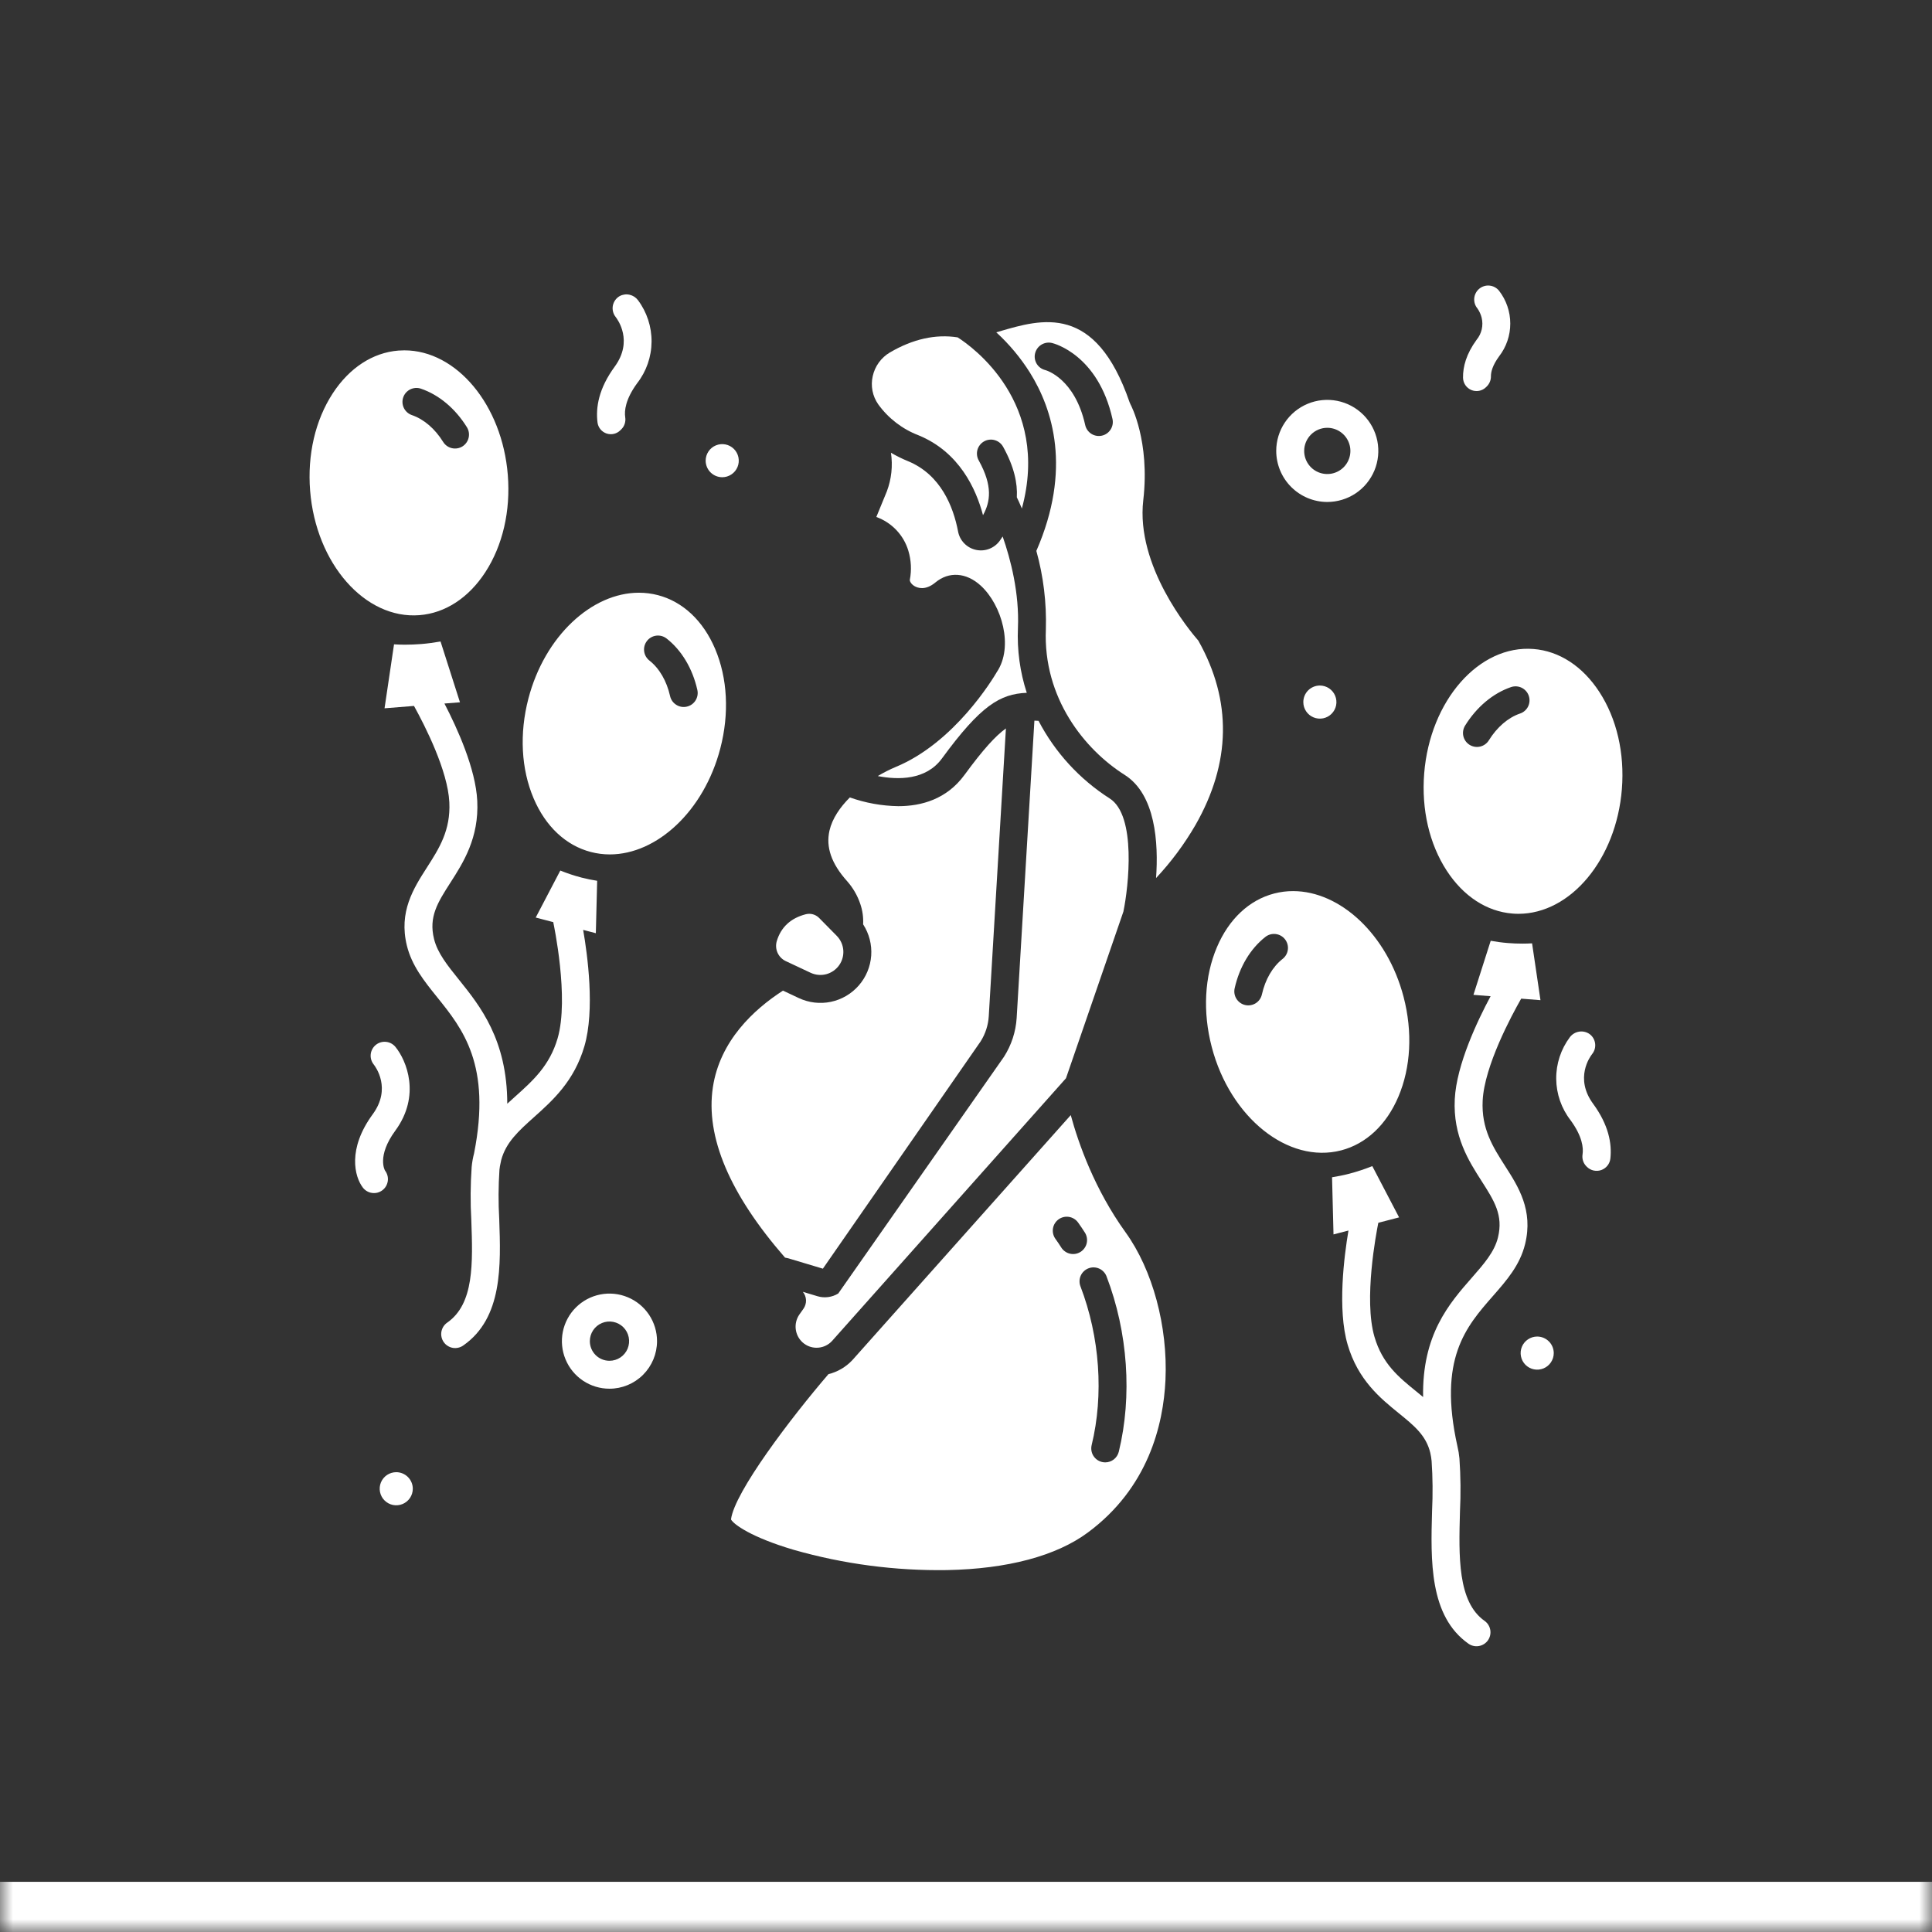 <svg width="77" height="77" viewBox="0 0 77 77" fill="none" xmlns="http://www.w3.org/2000/svg">
<rect x="0" y="0" width="77" height="77" fill="#333333" stroke="none"/>
<mask id="path-1-inside-1_149_61" fill="white">
<path d="M0 0H77V77H0V0Z"/>
</mask>

<path d="M77 75H0V79H77V75Z" fill="white" mask="url(#path-1-inside-1_149_61)"/>
<path d="M35.697 30.568C35.451 30.671 35.212 30.793 34.984 30.93C35.797 31.088 36.906 31.097 37.542 30.228C39.086 28.118 39.857 27.655 40.922 27.612C40.651 26.78 40.532 25.906 40.57 25.031C40.629 23.64 40.282 22.299 39.961 21.382C39.925 21.437 39.889 21.491 39.852 21.543C39.747 21.692 39.6 21.807 39.431 21.873C39.261 21.939 39.076 21.954 38.898 21.915C38.72 21.877 38.557 21.787 38.43 21.656C38.303 21.526 38.217 21.361 38.184 21.182C37.997 20.2 37.498 18.916 36.184 18.378C35.952 18.283 35.726 18.171 35.509 18.044C35.587 18.564 35.53 19.095 35.344 19.587C35.203 19.925 35.063 20.265 34.926 20.605C35.229 20.713 35.503 20.892 35.725 21.126C35.947 21.36 36.111 21.643 36.203 21.952C36.315 22.326 36.336 22.722 36.262 23.106C36.252 23.16 36.31 23.278 36.448 23.36C36.564 23.428 36.875 23.551 37.279 23.215C37.819 22.766 38.512 22.814 39.087 23.34C39.938 24.119 40.4 25.782 39.733 26.777C39.572 27.053 38.038 29.602 35.697 30.568ZM36.606 17.348C38.23 18.012 38.901 19.485 39.178 20.533C39.469 20.004 39.576 19.377 39.009 18.353C38.972 18.289 38.949 18.218 38.94 18.145C38.931 18.072 38.936 17.998 38.956 17.927C38.976 17.856 39.01 17.789 39.056 17.732C39.101 17.674 39.158 17.626 39.223 17.59C39.287 17.554 39.358 17.532 39.431 17.524C39.505 17.515 39.579 17.522 39.65 17.543C39.72 17.564 39.786 17.598 39.843 17.645C39.901 17.691 39.948 17.749 39.983 17.814C40.417 18.599 40.558 19.256 40.526 19.82C40.576 19.922 40.646 20.075 40.727 20.267C41.874 16.036 38.741 13.812 38.167 13.446C37.29 13.309 36.381 13.511 35.464 14.049C35.291 14.151 35.142 14.288 35.025 14.45C34.907 14.613 34.825 14.798 34.782 14.994C34.739 15.185 34.736 15.383 34.773 15.576C34.811 15.769 34.888 15.951 35 16.112C35.404 16.672 35.962 17.101 36.606 17.348ZM31.86 52.389C31.735 52.569 31.684 52.791 31.719 53.008C31.754 53.224 31.871 53.419 32.047 53.55C32.212 53.673 32.416 53.73 32.62 53.711C32.825 53.693 33.015 53.6 33.156 53.45L42.485 42.974L44.773 36.332C44.978 35.344 45.3 32.503 44.227 31.823C43.028 31.057 42.05 29.99 41.391 28.729C41.334 28.726 41.279 28.723 41.226 28.721L40.519 40.574C40.484 41.122 40.311 41.651 40.016 42.114C40.012 42.12 40.008 42.126 40.004 42.132L33.409 51.552C33.287 51.628 33.15 51.676 33.008 51.695C32.866 51.714 32.721 51.703 32.584 51.662L31.998 51.486C32.075 51.58 32.119 51.697 32.124 51.819C32.128 51.941 32.092 52.06 32.022 52.16L31.86 52.389ZM31.314 38.304L32.309 38.771C32.504 38.861 32.724 38.881 32.932 38.826C33.139 38.77 33.321 38.644 33.445 38.468C33.569 38.292 33.627 38.078 33.609 37.864C33.591 37.65 33.498 37.449 33.347 37.296L32.646 36.585C32.594 36.533 32.533 36.492 32.465 36.463C32.397 36.435 32.325 36.42 32.251 36.42C32.206 36.42 32.16 36.426 32.116 36.437C31.512 36.592 31.123 36.954 30.957 37.513C30.913 37.666 30.925 37.829 30.99 37.974C31.056 38.119 31.171 38.236 31.314 38.304Z" fill="white"/>
<path d="M31.287 50.122C31.332 50.129 31.377 50.139 31.421 50.151L32.796 50.563L39.083 41.505C39.273 41.204 39.385 40.86 39.407 40.505L40.091 29.032C39.682 29.322 39.184 29.868 38.44 30.884C37.731 31.854 36.722 32.13 35.802 32.13C35.144 32.12 34.492 32.002 33.871 31.782C33.481 32.171 33.17 32.621 33.059 33.103C32.909 33.762 33.136 34.418 33.754 35.11C33.993 35.378 34.176 35.692 34.289 36.033C34.377 36.292 34.415 36.566 34.4 36.84C34.64 37.21 34.753 37.648 34.722 38.087C34.69 38.527 34.517 38.944 34.227 39.276C33.937 39.608 33.547 39.837 33.115 39.928C32.684 40.018 32.235 39.965 31.836 39.778L31.206 39.481C30.035 40.237 28.693 41.485 28.412 43.331C28.112 45.306 29.079 47.589 31.287 50.122ZM44.859 49.114C43.626 47.404 42.983 45.574 42.675 44.443L33.968 54.211C33.711 54.484 33.382 54.677 33.018 54.767C31.533 56.497 29.271 59.467 29.134 60.557C29.236 60.752 29.947 61.271 31.632 61.768C33.619 62.336 35.68 62.608 37.746 62.576C40.157 62.529 42.096 62.012 43.355 61.08C45.763 59.297 46.367 56.788 46.45 54.998C46.547 52.864 45.938 50.61 44.859 49.114ZM42.297 49.72C42.223 49.602 42.145 49.486 42.063 49.373C41.977 49.253 41.943 49.104 41.966 48.959C41.99 48.813 42.071 48.684 42.19 48.597C42.31 48.511 42.459 48.476 42.604 48.499C42.749 48.523 42.88 48.603 42.966 48.722C43.061 48.854 43.152 48.989 43.239 49.126C43.278 49.188 43.304 49.257 43.317 49.329C43.329 49.401 43.327 49.475 43.311 49.546C43.295 49.617 43.265 49.685 43.222 49.744C43.18 49.804 43.127 49.855 43.065 49.894C43.003 49.933 42.934 49.959 42.862 49.972C42.79 49.984 42.716 49.982 42.645 49.966C42.574 49.95 42.506 49.92 42.447 49.877C42.387 49.835 42.336 49.782 42.297 49.72ZM44.59 57.858C44.56 57.979 44.491 58.087 44.393 58.164C44.295 58.241 44.174 58.283 44.049 58.283C44.005 58.283 43.961 58.278 43.917 58.267C43.846 58.25 43.779 58.219 43.72 58.176C43.661 58.132 43.611 58.078 43.573 58.016C43.535 57.953 43.51 57.884 43.499 57.812C43.488 57.739 43.491 57.666 43.508 57.594C43.996 55.591 43.834 53.286 43.063 51.271C43.036 51.203 43.023 51.13 43.025 51.056C43.026 50.983 43.042 50.91 43.072 50.843C43.102 50.776 43.145 50.715 43.198 50.665C43.251 50.614 43.314 50.575 43.382 50.549C43.451 50.522 43.524 50.51 43.597 50.512C43.671 50.514 43.743 50.531 43.81 50.561C43.877 50.591 43.937 50.634 43.987 50.688C44.038 50.742 44.077 50.805 44.102 50.873C44.953 53.095 45.13 55.641 44.59 57.858L44.59 57.858ZM41.049 14.853C41.956 16.305 42.722 18.706 41.304 21.956C41.586 22.972 41.714 24.024 41.683 25.078C41.566 27.82 43.228 29.874 44.822 30.882C46.054 31.661 46.175 33.585 46.075 34.995C46.675 34.354 47.2 33.648 47.641 32.889C49.066 30.401 49.107 27.927 47.76 25.533C47.414 25.136 45.262 22.556 45.565 19.938C45.839 17.576 45.066 16.134 45.058 16.12C45.043 16.092 45.03 16.063 45.02 16.033C43.66 12.081 41.529 12.709 39.817 13.213L39.707 13.245C40.224 13.719 40.676 14.259 41.049 14.853ZM41.254 14.081C41.289 13.937 41.38 13.813 41.506 13.736C41.633 13.659 41.784 13.635 41.928 13.67C42.003 13.687 43.765 14.136 44.338 16.698C44.37 16.842 44.344 16.993 44.264 17.118C44.185 17.243 44.06 17.331 43.916 17.363C43.772 17.395 43.621 17.369 43.496 17.29C43.371 17.21 43.283 17.085 43.251 16.941C42.838 15.09 41.709 14.763 41.662 14.75C41.591 14.733 41.524 14.702 41.465 14.659C41.406 14.617 41.356 14.562 41.318 14.5C41.281 14.438 41.255 14.368 41.244 14.296C41.233 14.224 41.236 14.151 41.254 14.08L41.254 14.081ZM16.72 24.517C17.744 24.436 18.675 23.829 19.34 22.809C20.034 21.744 20.353 20.367 20.239 18.932C20.016 16.131 18.192 13.963 16.116 13.963C16.037 13.963 15.959 13.966 15.879 13.972C14.855 14.053 13.925 14.66 13.26 15.68C12.566 16.746 12.246 18.123 12.36 19.558C12.592 22.465 14.55 24.691 16.72 24.517ZM16.07 15.838C16.094 15.768 16.131 15.705 16.179 15.65C16.228 15.595 16.286 15.55 16.352 15.518C16.418 15.486 16.489 15.467 16.562 15.462C16.635 15.457 16.708 15.467 16.777 15.491C17.497 15.737 18.147 16.282 18.608 17.026C18.686 17.152 18.711 17.303 18.677 17.447C18.644 17.59 18.554 17.715 18.429 17.793C18.303 17.87 18.152 17.895 18.008 17.861C17.864 17.828 17.74 17.738 17.662 17.613C17.336 17.087 16.894 16.708 16.417 16.544C16.277 16.496 16.162 16.395 16.097 16.262C16.032 16.13 16.023 15.977 16.07 15.838ZM19.897 48.59C19.859 47.933 19.862 47.274 19.906 46.617C19.911 46.571 19.917 46.527 19.924 46.483C19.942 46.4 19.958 46.318 19.975 46.237C20.163 45.531 20.665 45.078 21.279 44.528C22.031 43.855 22.883 43.091 23.291 41.698C23.715 40.249 23.414 38.051 23.242 37.061L23.747 37.193L23.8 35.104C23.59 35.071 23.382 35.029 23.177 34.976C22.889 34.901 22.606 34.807 22.331 34.696L21.351 36.569L22.052 36.752C22.054 36.763 22.054 36.774 22.056 36.785C22.062 36.815 22.694 39.777 22.223 41.385C21.904 42.474 21.24 43.069 20.537 43.699C20.43 43.795 20.323 43.891 20.217 43.989C20.215 41.44 19.133 40.092 18.291 39.045C17.833 38.476 17.438 37.985 17.299 37.424C17.079 36.539 17.445 35.968 17.951 35.178C18.461 34.384 19.095 33.394 19.021 31.915C18.958 30.644 18.232 29.038 17.713 28.039L18.332 27.99L17.558 25.567C17.304 25.611 17.048 25.647 16.788 25.668C16.569 25.685 16.349 25.694 16.132 25.694C15.989 25.694 15.846 25.688 15.704 25.68L15.326 28.229L16.5 28.135C16.954 28.957 17.846 30.719 17.908 31.97C17.964 33.093 17.502 33.814 17.013 34.577C16.483 35.404 15.883 36.34 16.217 37.691C16.415 38.49 16.904 39.099 17.422 39.742C18.441 41.008 19.59 42.439 18.895 45.962C18.848 46.142 18.815 46.326 18.798 46.512C18.749 47.217 18.744 47.923 18.784 48.629C18.844 50.342 18.9 51.959 17.829 52.709C17.768 52.751 17.716 52.804 17.675 52.865C17.635 52.927 17.607 52.997 17.593 53.069C17.58 53.142 17.581 53.217 17.597 53.289C17.613 53.361 17.642 53.429 17.685 53.49C17.727 53.55 17.781 53.602 17.844 53.641C17.906 53.681 17.976 53.707 18.049 53.72C18.122 53.732 18.196 53.729 18.268 53.712C18.34 53.696 18.408 53.664 18.468 53.621C20.034 52.525 19.961 50.435 19.897 48.59Z" fill="white"/>
<path d="M23.548 33.956C23.794 34.02 24.048 34.053 24.303 34.053C26.183 34.053 28.058 32.32 28.707 29.832C29.071 28.439 28.997 27.028 28.5 25.858C28.023 24.737 27.213 23.978 26.219 23.719C25.972 23.655 25.718 23.623 25.463 23.623C23.584 23.623 21.708 25.355 21.059 27.843C20.696 29.236 20.77 30.648 21.267 31.818C21.743 32.938 22.553 33.698 23.548 33.956ZM25.785 25.544C25.83 25.486 25.886 25.438 25.95 25.402C26.014 25.366 26.084 25.343 26.156 25.334C26.229 25.325 26.302 25.331 26.373 25.35C26.443 25.37 26.509 25.403 26.567 25.448C27.166 25.916 27.601 26.645 27.793 27.498C27.809 27.57 27.811 27.643 27.798 27.715C27.785 27.788 27.759 27.856 27.72 27.918C27.681 27.98 27.63 28.033 27.57 28.076C27.51 28.118 27.443 28.147 27.371 28.163C27.3 28.18 27.226 28.181 27.154 28.169C27.082 28.156 27.013 28.13 26.952 28.09C26.89 28.051 26.836 28 26.794 27.941C26.752 27.881 26.722 27.813 26.706 27.742C26.571 27.139 26.278 26.636 25.881 26.325C25.765 26.234 25.69 26.101 25.672 25.954C25.654 25.807 25.695 25.66 25.786 25.544H25.785ZM60.783 49.583C61.114 48.233 60.515 47.297 59.986 46.472C59.497 45.708 59.036 44.987 59.092 43.863C59.161 42.483 60.244 40.472 60.627 39.801L61.396 39.862L61.061 37.597C60.934 37.604 60.807 37.608 60.68 37.608C60.486 37.608 60.292 37.601 60.097 37.585C59.866 37.567 59.638 37.535 59.412 37.495L58.724 39.65L59.408 39.704C58.889 40.671 58.048 42.435 57.98 43.807C57.906 45.287 58.54 46.276 59.049 47.071C59.554 47.861 59.919 48.431 59.702 49.318C59.561 49.895 59.144 50.371 58.661 50.922C57.755 51.956 56.675 53.192 56.718 55.679C56.625 55.602 56.532 55.526 56.44 55.45C55.748 54.889 55.095 54.359 54.779 53.277C54.344 51.793 54.85 49.147 54.933 48.734L55.761 48.519L54.693 46.475C54.392 46.596 54.084 46.698 53.77 46.78C53.544 46.839 53.316 46.883 53.089 46.92L53.147 49.198L53.743 49.043C53.569 50.072 53.298 52.184 53.71 53.59C54.124 55.005 55.019 55.731 55.738 56.315C56.364 56.822 56.837 57.207 57.005 57.906V57.908C57.03 58.015 57.047 58.123 57.057 58.231C57.102 58.894 57.107 59.558 57.075 60.221C57.02 62.186 56.959 64.413 58.532 65.514C58.653 65.597 58.802 65.629 58.946 65.602C59.09 65.576 59.218 65.494 59.303 65.374C59.386 65.254 59.42 65.105 59.395 64.961C59.37 64.816 59.29 64.688 59.171 64.602C58.088 63.844 58.139 62.018 58.187 60.252C58.222 59.544 58.215 58.834 58.166 58.127C58.151 57.962 58.124 57.798 58.085 57.637C57.312 54.152 58.423 52.883 59.499 51.655C60.053 51.023 60.576 50.425 60.783 49.583ZM61.121 25.866C58.947 25.692 56.993 27.918 56.761 30.825C56.647 32.26 56.966 33.637 57.66 34.702C58.325 35.722 59.255 36.329 60.28 36.41C60.359 36.417 60.438 36.42 60.517 36.42C62.593 36.42 64.416 34.252 64.64 31.451C64.754 30.016 64.435 28.64 63.74 27.574C63.075 26.554 62.145 25.947 61.121 25.866ZM60.583 28.437C60.106 28.6 59.664 28.98 59.338 29.506C59.299 29.568 59.249 29.622 59.189 29.665C59.13 29.707 59.063 29.738 58.992 29.755C58.92 29.771 58.847 29.774 58.775 29.762C58.702 29.75 58.633 29.724 58.571 29.686C58.509 29.647 58.455 29.597 58.412 29.538C58.37 29.478 58.339 29.411 58.322 29.34C58.306 29.269 58.303 29.195 58.315 29.123C58.327 29.05 58.353 28.981 58.391 28.919C58.853 28.175 59.503 27.63 60.223 27.384C60.362 27.337 60.515 27.346 60.648 27.411C60.78 27.476 60.882 27.591 60.929 27.731C60.977 27.87 60.968 28.023 60.903 28.156C60.838 28.289 60.723 28.39 60.583 28.438L60.583 28.437Z" fill="white"/>
<path d="M48.293 41.724C49.029 44.546 51.344 46.396 53.452 45.848C54.447 45.589 55.257 44.83 55.733 43.709C56.23 42.539 56.304 41.128 55.941 39.735C55.292 37.247 53.416 35.515 51.537 35.515C51.282 35.514 51.028 35.547 50.781 35.611C49.787 35.87 48.977 36.629 48.501 37.749C48.003 38.92 47.93 40.331 48.293 41.724ZM49.207 39.39C49.398 38.537 49.834 37.809 50.433 37.34C50.549 37.249 50.697 37.208 50.843 37.226C50.99 37.244 51.123 37.319 51.214 37.436C51.305 37.552 51.346 37.7 51.328 37.846C51.31 37.993 51.235 38.126 51.119 38.217C50.722 38.528 50.428 39.031 50.293 39.634C50.261 39.778 50.173 39.904 50.048 39.983C49.923 40.062 49.772 40.088 49.628 40.056C49.484 40.023 49.359 39.935 49.28 39.81C49.201 39.685 49.175 39.535 49.207 39.39ZM26.186 53.454C26.187 53.079 26.076 52.712 25.868 52.4C25.66 52.088 25.364 51.844 25.017 51.701C24.671 51.557 24.29 51.519 23.922 51.592C23.554 51.665 23.216 51.845 22.951 52.11C22.685 52.375 22.505 52.713 22.431 53.081C22.358 53.449 22.395 53.83 22.539 54.176C22.682 54.523 22.925 54.819 23.237 55.028C23.549 55.236 23.915 55.347 24.291 55.347C24.793 55.347 25.274 55.148 25.63 54.792C25.985 54.437 26.185 53.956 26.186 53.454ZM23.508 53.454C23.508 53.299 23.553 53.147 23.639 53.018C23.725 52.889 23.847 52.789 23.99 52.729C24.133 52.67 24.29 52.654 24.442 52.684C24.594 52.714 24.734 52.788 24.843 52.897C24.953 53.007 25.028 53.146 25.058 53.298C25.088 53.45 25.073 53.607 25.014 53.751C24.954 53.894 24.854 54.016 24.726 54.102C24.597 54.188 24.445 54.234 24.291 54.234C24.083 54.234 23.885 54.152 23.738 54.006C23.591 53.859 23.509 53.661 23.508 53.454ZM15.792 58.674C15.661 58.674 15.534 58.713 15.425 58.785C15.317 58.858 15.232 58.961 15.182 59.081C15.133 59.202 15.12 59.334 15.145 59.462C15.171 59.59 15.233 59.708 15.326 59.8C15.418 59.892 15.535 59.955 15.663 59.981C15.791 60.006 15.924 59.993 16.045 59.943C16.165 59.893 16.268 59.809 16.341 59.7C16.413 59.592 16.452 59.464 16.452 59.334C16.452 59.159 16.382 58.991 16.258 58.867C16.134 58.744 15.967 58.674 15.792 58.674ZM52.901 20.006C53.303 20.005 53.696 19.886 54.031 19.662C54.365 19.438 54.625 19.12 54.779 18.748C54.932 18.377 54.972 17.968 54.894 17.573C54.815 17.179 54.621 16.816 54.336 16.532C54.052 16.248 53.689 16.054 53.295 15.976C52.9 15.898 52.491 15.938 52.12 16.092C51.748 16.246 51.43 16.507 51.207 16.841C50.983 17.176 50.864 17.569 50.864 17.971C50.865 18.511 51.08 19.029 51.462 19.41C51.844 19.791 52.361 20.006 52.901 20.006ZM52.901 17.05C53.083 17.051 53.261 17.105 53.412 17.207C53.563 17.308 53.681 17.452 53.75 17.621C53.82 17.789 53.838 17.974 53.802 18.153C53.766 18.331 53.678 18.495 53.549 18.624C53.42 18.752 53.256 18.84 53.078 18.875C52.899 18.91 52.714 18.892 52.546 18.822C52.377 18.753 52.234 18.634 52.133 18.483C52.032 18.332 51.978 18.154 51.978 17.971C51.978 17.727 52.076 17.493 52.249 17.32C52.422 17.147 52.656 17.05 52.901 17.05ZM58.309 15.053C58.311 15.159 58.343 15.262 58.402 15.349C58.461 15.436 58.545 15.504 58.642 15.545C58.74 15.585 58.847 15.596 58.951 15.576C59.054 15.556 59.15 15.506 59.225 15.432L59.258 15.399C59.312 15.346 59.353 15.282 59.381 15.212C59.409 15.143 59.423 15.068 59.421 14.992C59.421 14.828 59.481 14.565 59.746 14.203C60.036 13.828 60.193 13.368 60.192 12.895C60.192 12.421 60.034 11.961 59.744 11.587C59.698 11.53 59.641 11.482 59.576 11.447C59.511 11.412 59.441 11.39 59.367 11.383C59.294 11.375 59.22 11.382 59.15 11.404C59.079 11.425 59.014 11.46 58.957 11.507C58.9 11.553 58.853 11.611 58.819 11.676C58.784 11.741 58.763 11.812 58.756 11.885C58.75 11.959 58.757 12.033 58.779 12.103C58.801 12.173 58.837 12.238 58.884 12.294C58.961 12.405 59.017 12.527 59.05 12.658C59.088 12.811 59.09 12.971 59.055 13.125C59.02 13.279 58.949 13.423 58.848 13.545C58.437 14.108 58.304 14.615 58.309 15.053ZM23.815 16.846C23.829 16.945 23.871 17.037 23.934 17.113C23.998 17.189 24.082 17.246 24.176 17.278C24.271 17.309 24.372 17.314 24.469 17.291C24.565 17.268 24.654 17.219 24.724 17.148L24.767 17.106C24.828 17.045 24.873 16.97 24.899 16.887C24.925 16.805 24.932 16.717 24.918 16.631C24.88 16.374 24.923 15.917 25.395 15.272C25.762 14.8 25.963 14.221 25.968 13.623C25.974 13.026 25.784 12.443 25.427 11.964C25.345 11.854 25.226 11.777 25.091 11.747C24.957 11.717 24.817 11.736 24.695 11.802C24.626 11.842 24.566 11.896 24.519 11.962C24.472 12.027 24.441 12.102 24.425 12.181C24.41 12.26 24.413 12.341 24.432 12.419C24.451 12.497 24.487 12.57 24.537 12.633C24.612 12.728 25.249 13.589 24.498 14.614C23.861 15.483 23.737 16.241 23.815 16.846ZM15.346 46.655C15.342 46.65 15.006 46.086 15.754 45.064C16.78 43.664 16.205 42.266 15.758 41.722C15.664 41.609 15.53 41.537 15.384 41.523C15.237 41.508 15.091 41.552 14.977 41.645C14.864 41.738 14.791 41.872 14.775 42.018C14.76 42.164 14.803 42.311 14.895 42.425C14.97 42.52 15.608 43.381 14.856 44.407C13.839 45.794 14.13 46.898 14.462 47.332C14.507 47.39 14.562 47.439 14.625 47.475C14.688 47.512 14.758 47.536 14.831 47.545C14.903 47.555 14.977 47.55 15.048 47.532C15.118 47.513 15.184 47.48 15.242 47.436C15.301 47.391 15.349 47.336 15.386 47.273C15.422 47.209 15.446 47.139 15.456 47.067C15.466 46.994 15.461 46.921 15.442 46.85C15.423 46.779 15.39 46.713 15.346 46.655V46.655ZM63.454 42.01C63.501 41.952 63.536 41.885 63.557 41.813C63.577 41.741 63.583 41.666 63.574 41.592C63.565 41.517 63.541 41.446 63.504 41.381C63.466 41.316 63.416 41.26 63.356 41.215C63.235 41.129 63.085 41.093 62.938 41.116C62.791 41.139 62.658 41.217 62.568 41.336C62.209 41.815 62.018 42.398 62.023 42.997C62.028 43.595 62.229 44.175 62.596 44.648C63.068 45.294 63.111 45.751 63.073 46.008C63.059 46.093 63.066 46.181 63.092 46.264C63.118 46.346 63.164 46.422 63.225 46.483L63.247 46.505C63.321 46.578 63.414 46.629 63.515 46.651C63.617 46.673 63.722 46.667 63.82 46.632C63.918 46.597 64.004 46.535 64.068 46.453C64.132 46.371 64.171 46.273 64.182 46.17C64.246 45.573 64.111 44.834 63.493 43.99C62.744 42.967 63.377 42.108 63.454 42.01ZM61.265 53.268C61.134 53.268 61.007 53.307 60.898 53.38C60.79 53.452 60.705 53.555 60.655 53.676C60.605 53.796 60.592 53.929 60.618 54.057C60.643 54.185 60.706 54.302 60.798 54.395C60.891 54.487 61.008 54.55 61.136 54.575C61.264 54.601 61.397 54.587 61.517 54.538C61.638 54.488 61.741 54.403 61.813 54.295C61.886 54.186 61.925 54.059 61.925 53.928C61.924 53.753 61.855 53.585 61.731 53.462C61.607 53.338 61.44 53.269 61.265 53.268ZM51.944 27.982C51.944 28.112 51.982 28.24 52.055 28.348C52.127 28.457 52.23 28.541 52.351 28.591C52.471 28.641 52.604 28.654 52.732 28.629C52.86 28.604 52.978 28.541 53.07 28.448C53.162 28.356 53.225 28.239 53.251 28.111C53.276 27.983 53.263 27.85 53.213 27.729C53.163 27.609 53.078 27.506 52.97 27.433C52.861 27.361 52.734 27.322 52.603 27.322C52.428 27.322 52.261 27.392 52.137 27.515C52.013 27.639 51.944 27.807 51.944 27.982ZM28.784 19.02C28.915 19.02 29.042 18.981 29.151 18.908C29.259 18.836 29.344 18.733 29.394 18.612C29.444 18.491 29.456 18.359 29.431 18.231C29.405 18.103 29.343 17.985 29.25 17.893C29.158 17.801 29.04 17.738 28.912 17.713C28.784 17.687 28.652 17.701 28.531 17.751C28.41 17.801 28.308 17.885 28.235 17.994C28.163 18.102 28.124 18.23 28.124 18.36C28.125 18.535 28.194 18.703 28.318 18.826C28.442 18.95 28.609 19.019 28.784 19.02Z" fill="white"/>
</svg>
